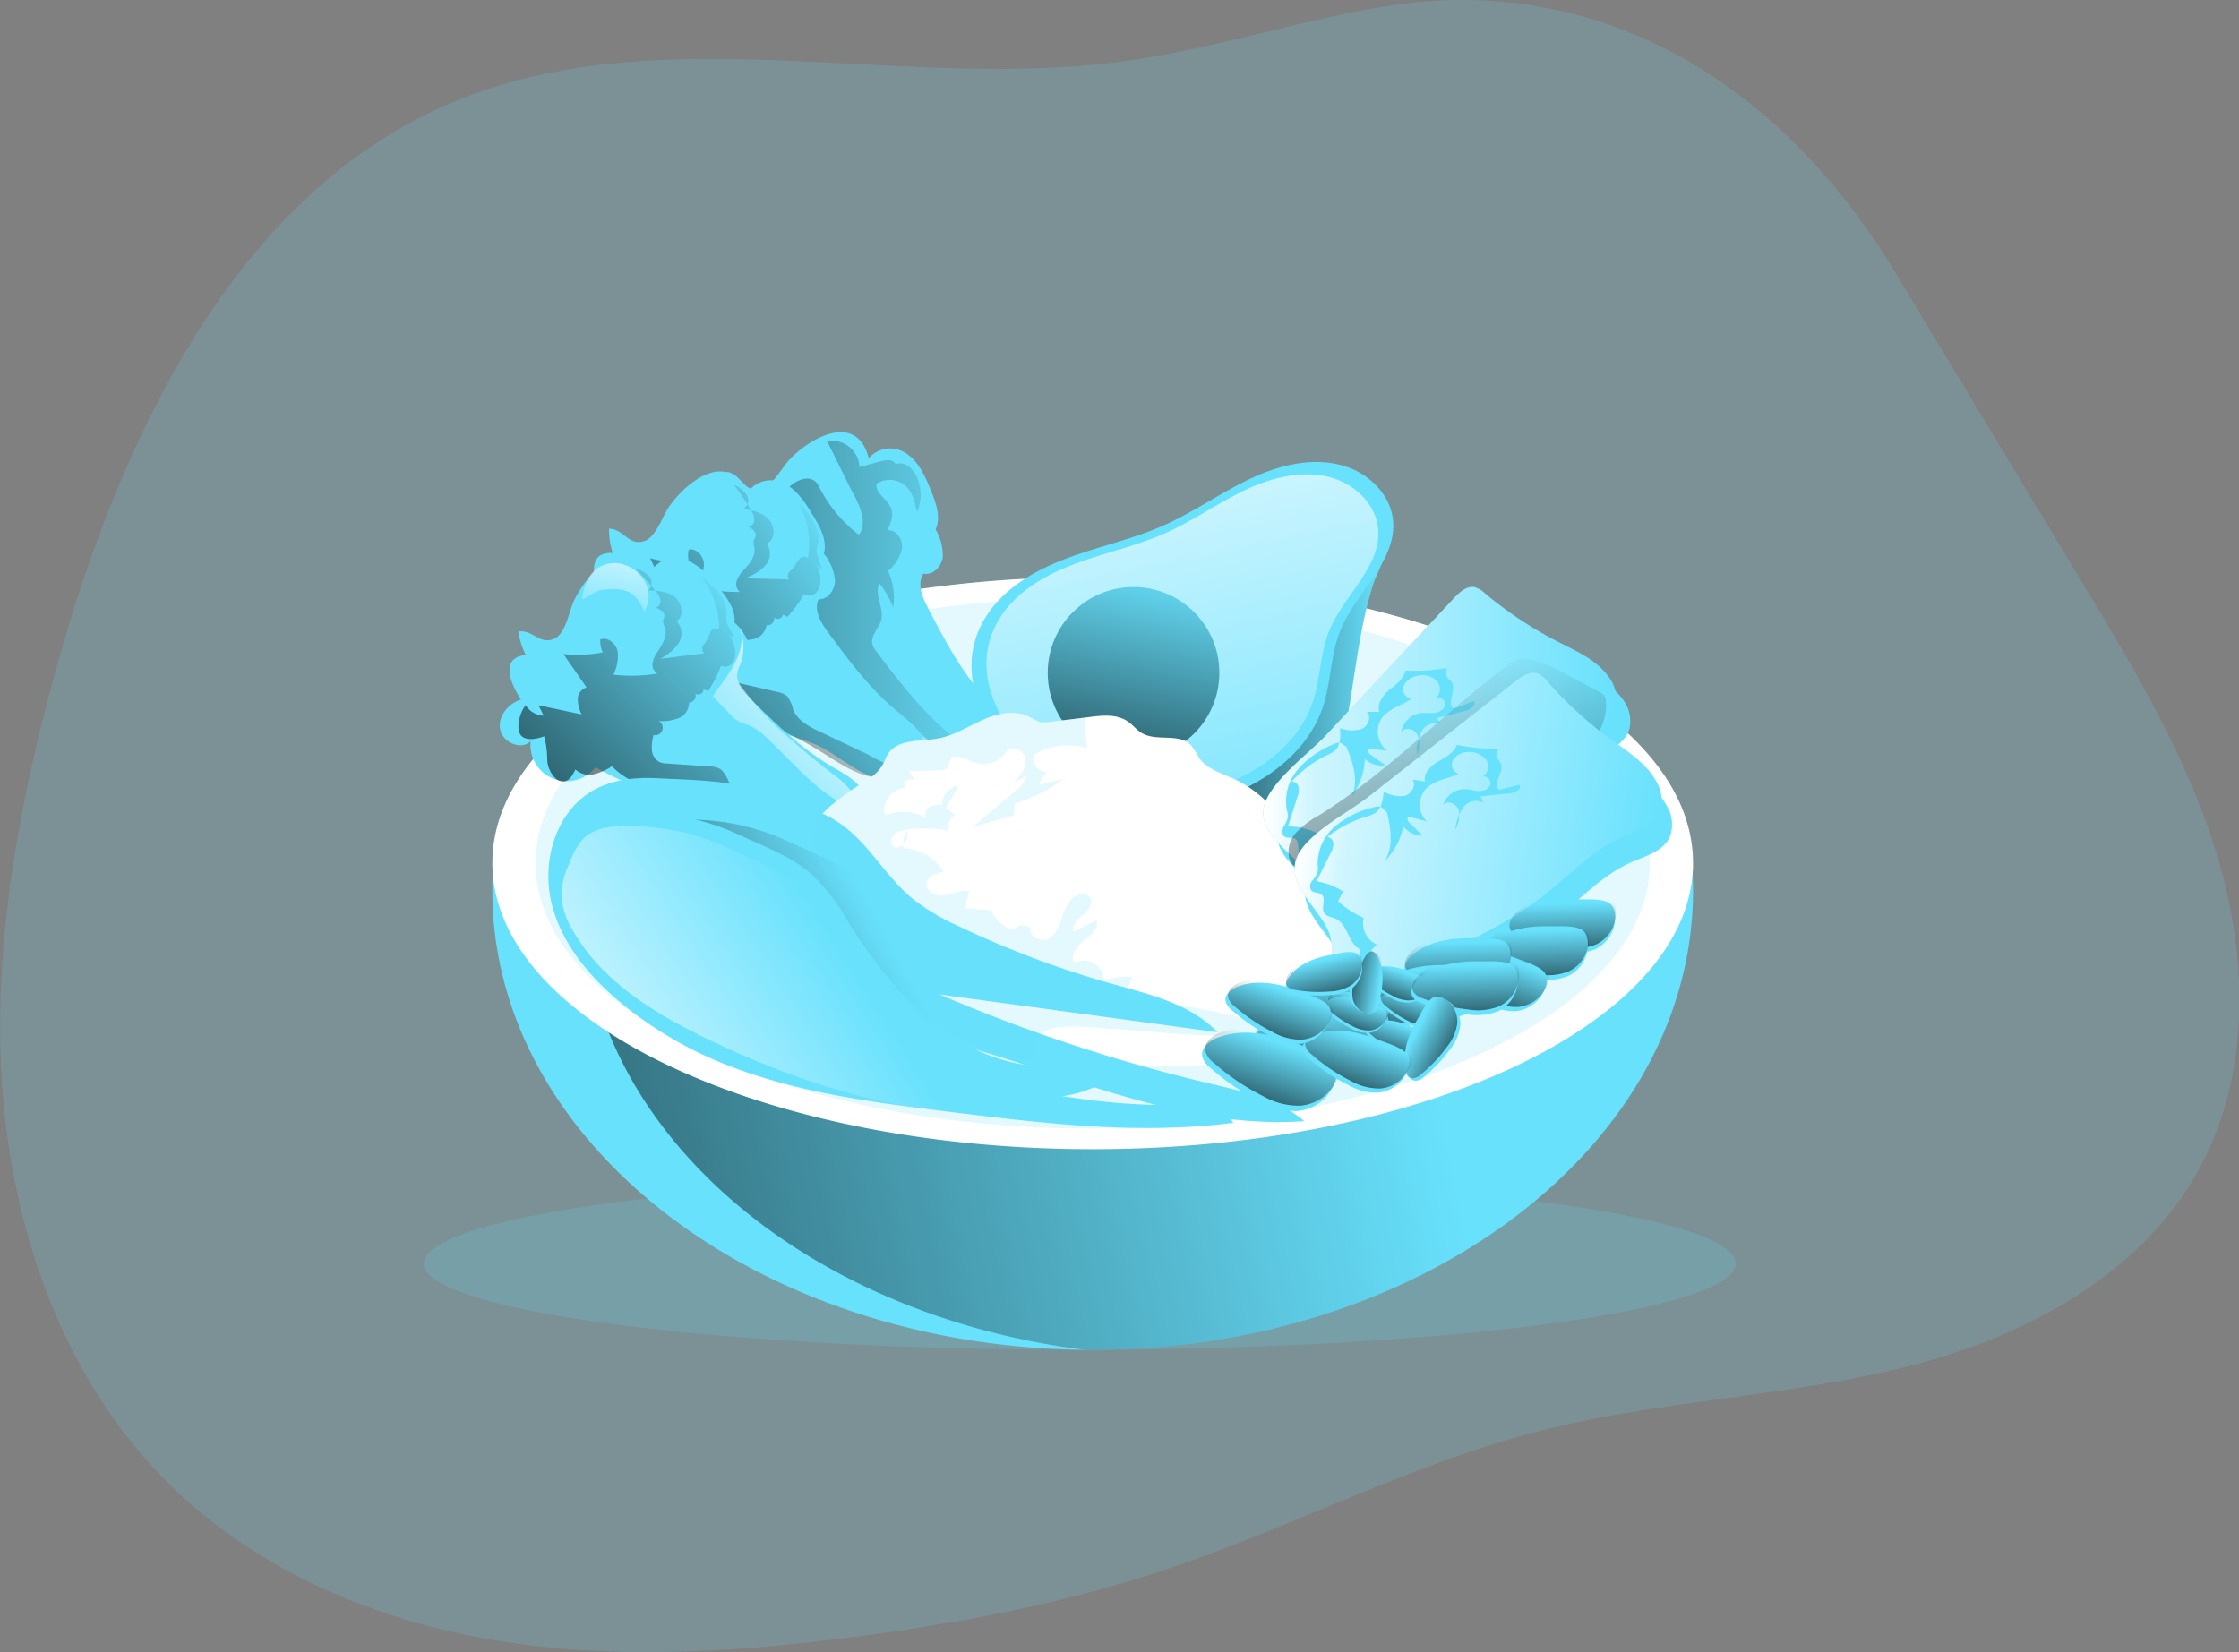 <svg id="Layer_1" data-name="Layer 1" xmlns="http://www.w3.org/2000/svg" xmlns:xlink="http://www.w3.org/1999/xlink" viewBox="0 0 402.18 296.86"><rect x="0" y="0" width="402.18" height="296.86" fill="#808080" stroke="none"/><defs><linearGradient id="linear-gradient" x1="20.23" y1="224.95" x2="255.2" y2="175.61" gradientUnits="userSpaceOnUse"><stop offset="0.01"/><stop offset="0.13" stop-opacity="0.69"/><stop offset="1" stop-opacity="0"/></linearGradient><linearGradient id="linear-gradient-2" x1="210.24" y1="139.08" x2="252.51" y2="139.08" xlink:href="#linear-gradient"/><linearGradient id="linear-gradient-3" x1="208.85" y1="85.14" x2="228.73" y2="178.96" gradientUnits="userSpaceOnUse"><stop offset="0.01" stop-color="#fff"/><stop offset="0.13" stop-color="#fff" stop-opacity="0.69"/><stop offset="1" stop-color="#fff" stop-opacity="0"/></linearGradient><linearGradient id="linear-gradient-4" x1="197.7" y1="149.4" x2="207.55" y2="101.82" xlink:href="#linear-gradient"/><linearGradient id="linear-gradient-5" x1="85.59" y1="121.09" x2="183.86" y2="120.25" xlink:href="#linear-gradient"/><linearGradient id="linear-gradient-6" x1="104.99" y1="159.07" x2="162.81" y2="117.4" xlink:href="#linear-gradient"/><linearGradient id="linear-gradient-7" x1="566.12" y1="68.2" x2="623.93" y2="26.53" gradientTransform="translate(-472.88 200.14) rotate(-9.07)" xlink:href="#linear-gradient"/><linearGradient id="linear-gradient-8" x1="117.05" y1="109.16" x2="112.92" y2="126.99" xlink:href="#linear-gradient-3"/><linearGradient id="linear-gradient-9" x1="155.06" y1="133.99" x2="129.72" y2="159.61" xlink:href="#linear-gradient-3"/><linearGradient id="linear-gradient-10" x1="113.13" y1="213.57" x2="165.78" y2="184.85" xlink:href="#linear-gradient"/><linearGradient id="linear-gradient-11" x1="109.72" y1="215.18" x2="156.46" y2="185.05" xlink:href="#linear-gradient-3"/><linearGradient id="linear-gradient-12" x1="230.95" y1="148.97" x2="294.37" y2="148.97" xlink:href="#linear-gradient-3"/><linearGradient id="linear-gradient-13" x1="269.12" y1="210.66" x2="261.98" y2="129.95" xlink:href="#linear-gradient"/><linearGradient id="linear-gradient-14" x1="-202.11" y1="335.05" x2="-138.69" y2="335.05" gradientTransform="translate(488.97 -141.95) rotate(8.79)" xlink:href="#linear-gradient-3"/><linearGradient id="linear-gradient-15" x1="248.1" y1="203.25" x2="247.68" y2="187.91" xlink:href="#linear-gradient"/><linearGradient id="linear-gradient-16" x1="241.91" y1="209.36" x2="241.48" y2="194.01" xlink:href="#linear-gradient"/><linearGradient id="linear-gradient-17" x1="-741.33" y1="714.25" x2="-741.75" y2="698.91" gradientTransform="translate(1172.78 -195.68) rotate(20.45)" xlink:href="#linear-gradient"/><linearGradient id="linear-gradient-18" x1="284.93" y1="187.21" x2="284.6" y2="175.09" xlink:href="#linear-gradient"/><linearGradient id="linear-gradient-19" x1="280.04" y1="192.04" x2="279.71" y2="179.91" xlink:href="#linear-gradient"/><linearGradient id="linear-gradient-20" x1="-709.42" y1="682.7" x2="-709.75" y2="670.58" gradientTransform="translate(1172.78 -195.68) rotate(20.45)" xlink:href="#linear-gradient"/><linearGradient id="linear-gradient-21" x1="266.17" y1="194.19" x2="265.84" y2="182.06" xlink:href="#linear-gradient"/><linearGradient id="linear-gradient-22" x1="261.28" y1="199.01" x2="260.94" y2="186.89" xlink:href="#linear-gradient"/><linearGradient id="linear-gradient-23" x1="-730.38" y1="693.06" x2="-730.57" y2="685.95" gradientTransform="translate(1172.78 -195.68) rotate(20.45)" xlink:href="#linear-gradient"/><linearGradient id="linear-gradient-24" x1="-722.05" y1="695.37" x2="-722.24" y2="688.26" gradientTransform="translate(1172.78 -195.68) rotate(20.45)" xlink:href="#linear-gradient"/><linearGradient id="linear-gradient-25" x1="-721.53" y1="689.52" x2="-721.72" y2="682.41" gradientTransform="translate(1172.78 -195.68) rotate(20.45)" xlink:href="#linear-gradient"/><linearGradient id="linear-gradient-26" x1="-725.56" y1="686.31" x2="-725.76" y2="679.2" gradientTransform="translate(1172.78 -195.68) rotate(20.45)" xlink:href="#linear-gradient"/><linearGradient id="linear-gradient-27" x1="-730.51" y1="693.9" x2="-730.7" y2="686.8" gradientTransform="translate(1172.78 -195.68) rotate(20.45)" xlink:href="#linear-gradient"/><linearGradient id="linear-gradient-28" x1="-1594.83" y1="4547.68" x2="-1595.03" y2="4540.57" gradientTransform="translate(4431.48 2575.2) rotate(100.36)" xlink:href="#linear-gradient"/><linearGradient id="linear-gradient-29" x1="267.5" y1="198.34" x2="267.17" y2="186.22" xlink:href="#linear-gradient"/><linearGradient id="linear-gradient-30" x1="3282.35" y1="924.51" x2="3282.08" y2="914.65" gradientTransform="translate(-2150.57 2607.65) rotate(-60.58)" xlink:href="#linear-gradient"/><linearGradient id="linear-gradient-31" x1="-727.43" y1="705.06" x2="-727.77" y2="692.93" gradientTransform="translate(1172.78 -195.68) rotate(20.45)" xlink:href="#linear-gradient"/><linearGradient id="linear-gradient-32" x1="-743.59" y1="701.68" x2="-743.92" y2="689.73" gradientTransform="translate(1172.78 -195.68) rotate(20.45)" xlink:href="#linear-gradient"/><linearGradient id="linear-gradient-33" x1="814.56" y1="73.67" x2="814.31" y2="64.69" gradientTransform="translate(-570.34 277.27) rotate(-11.01)" xlink:href="#linear-gradient"/></defs><title>25</title><path d="M252.59,13.85c-15.73,2.6-31,7.71-46.82,9.85-40.71,5.51-84.27-8.67-122,8-37.36,16.53-57.6,58.57-69.08,98.94-7,24.8-12,50.6-10.37,76.4s10.48,51.73,28,70.19c15.61,16.51,37.16,26,59.15,29.91s44.55,2.45,66.67-.46c18.69-2.47,37.31-6,55.24-12,22.64-7.56,44.05-19,67.14-24.9,21.57-5.53,44.1-6.12,65.71-11.49s43.42-16.86,53.67-37.29c8.27-16.48,7.72-36.51,2.44-54.26s-14.88-33.73-24.39-49.48q-16.87-28-33.76-56C323.88,27.77,291.37,7.46,252.59,13.85Z" transform="translate(-3.98 -12.68)" fill="#68e1fd" opacity="0.18" style="isolation:isolate"/><ellipse cx="193.95" cy="226.99" rx="117.83" ry="15.51" fill="#68e1fd" opacity="0.18" style="isolation:isolate"/><path d="M308.09,172.69c0,45.55-48.28,82.5-107.83,82.5-.51,0-1,0-1.53,0-58.86-.63-106.31-37.31-106.31-82.48,0-1,0-2,.08-3a62.71,62.71,0,0,1,1.28-10.09c8.22-24.5,52.76-43.22,106.48-43.22a222.24,222.24,0,0,1,23.27,1.2c42.89,4.5,76.2,21.16,83.2,42A62.71,62.71,0,0,1,308,169.65C308.07,170.66,308.09,171.67,308.09,172.69Z" transform="translate(-3.98 -12.68)" fill="#68e1fd"/><path d="M308.09,172.69c0,45.55-48.28,82.5-107.83,82.5-.51,0-1,0-1.53,0-51.17-6.45-90.19-40.43-90.19-81.4,0-1,0-2,.08-3a62.3,62.3,0,0,1,1.28-10.08c8.22-24.5,52.76-43.22,106.48-43.22,2.4,0,4.79,0,7.15.1,42.89,4.5,76.2,21.16,83.2,42A62.71,62.71,0,0,1,308,169.65C308.07,170.66,308.09,171.67,308.09,172.69Z" transform="translate(-3.98 -12.68)" fill="url(#linear-gradient)"/><path d="M308.09,167.74c0,.65,0,1.27-.08,1.91-2.09,27.51-49.53,49.5-107.75,49.5s-105.67-22-107.76-49.5c-.06-.64-.08-1.26-.08-1.91a25.47,25.47,0,0,1,1.36-8.18c8.22-24.5,52.76-43.22,106.48-43.22s98.25,18.72,106.47,43.22A25.47,25.47,0,0,1,308.09,167.74Z" transform="translate(-3.98 -12.68)" fill="#fff"/><path d="M300.35,167.74a17.34,17.34,0,0,1-.08,1.77c-1.94,25.53-46,45.94-100,45.94s-98.09-20.41-100-45.94c0-.59-.07-1.17-.07-1.77a23.74,23.74,0,0,1,1.26-7.59c7.63-22.74,49-40.11,98.84-40.11s91.19,17.37,98.82,40.11A23.47,23.47,0,0,1,300.35,167.74Z" transform="translate(-3.98 -12.68)" fill="#68e1fd" opacity="0.18" style="isolation:isolate"/><path d="M245.09,146.36c-1,4.53-2.45,9.15-5.6,12.55a27.83,27.83,0,0,1-7.84,5.38c-3.75,1.92-7.72,3.71-11.94,3.79a4.84,4.84,0,0,1-2.6-.53,5.69,5.69,0,0,1-1.75-2.1l-3.17-5.38a12.15,12.15,0,0,1-1.92-4.69c-.24-2.38.95-4.67,2.26-6.67,7-10.75,18.11-18.13,26.4-27.93,2.64-3.11,5.1-6.63,8.43-9.06,1.41-1,3.72-2.8,4.93-.54.87,1.63-1.08,4.68-1.58,6.26C247.7,126.83,247.2,136.77,245.09,146.36Z" transform="translate(-3.98 -12.68)" fill="#68e1fd"/><path d="M245.09,146.36c-1,4.53-2.45,9.15-5.6,12.55a27.83,27.83,0,0,1-7.84,5.38c-3.75,1.92-7.72,3.71-11.94,3.79a4.84,4.84,0,0,1-2.6-.53,5.69,5.69,0,0,1-1.75-2.1l-3.17-5.38a12.15,12.15,0,0,1-1.92-4.69c-.24-2.38.95-4.67,2.26-6.67,7-10.75,18.11-18.13,26.4-27.93,2.64-3.11,5.1-6.63,8.43-9.06,1.41-1,3.72-2.8,4.93-.54.87,1.63-1.08,4.68-1.58,6.26C247.7,126.83,247.2,136.77,245.09,146.36Z" transform="translate(-3.98 -12.68)" fill="url(#linear-gradient-2)"/><path d="M181.35,123.06c3.34-5,8.94-8.12,14.61-10.2s11.64-3.36,17.15-5.83,10.39-6,15.83-8.51,11.8-3.92,17.4-1.8c3.92,1.49,7.26,4.92,7.82,9.07,1,7.53-6.6,13.17-9.44,20.21-1.71,4.25-1.64,9-3,13.37-3.07,9.57-12.76,15.68-22.57,17.89a38.46,38.46,0,0,1-21.35-.9C185.5,151.94,172.62,136.2,181.35,123.06Z" transform="translate(-3.98 -12.68)" fill="#68e1fd"/><path d="M183.83,123.34c3.11-4.68,8.31-7.54,13.58-9.48s10.81-3.12,15.93-5.41,9.65-5.57,14.71-7.91,11-3.64,16.17-1.67c3.64,1.38,6.74,4.57,7.26,8.43.94,7-6.13,12.23-8.76,18.77-1.6,4-1.54,8.37-2.83,12.43-2.85,8.89-11.86,14.56-21,16.61a35.6,35.6,0,0,1-19.84-.83C187.69,150.17,175.72,135.55,183.83,123.34Z" transform="translate(-3.98 -12.68)" fill="url(#linear-gradient-3)"/><circle cx="203.61" cy="120.88" r="15.41" fill="#68e1fd"/><circle cx="203.61" cy="120.88" r="15.41" fill="url(#linear-gradient-4)"/><path d="M167,94.31c2.14,1.54,3.23,4.11,4.23,6.56.9,2.22,1.8,4.75.81,6.93a9.41,9.41,0,0,1,1.29,4.93c-.2,1.71-1.76,3.38-3.45,3-1.23,1.77-.25,4.17.74,6.09,2.92,5.6,5.88,11.26,10.1,16,2.07,2.32,4.63,5,4,8-.77,3.92-6.29,4.91-9.87,3.13s-6.07-5.18-9.39-7.4a47.73,47.73,0,0,0-7-3.42,55.47,55.47,0,0,1-18.21-13.24,6.53,6.53,0,0,1-9.64-8c-2.13,1.1-4.86-1.29-4.56-3.66s2.82-4,5.22-4c-.92-3.19-1.38-8.39,3.27-7.36a14.55,14.55,0,0,1,0-4.42c2.65.39,3,3.8,6.06,3.15,2-.43,3.68-3.64,4.89-5,3.43-3.94,12.3-9.28,14.54-.59A5.1,5.1,0,0,1,167,94.31Z" transform="translate(-3.98 -12.68)" fill="#68e1fd"/><path d="M161.51,129.86a3.74,3.74,0,0,1-.85-1.56c-.28-1.51,1.22-2.73,1.61-4.22.57-2.17-1.33-4.59-.34-6.61a15.2,15.2,0,0,1,2.48,4.36,11.31,11.31,0,0,0-.92-6.56,7.39,7.39,0,0,0,2.51-4c.22-1.6-1-3.47-2.59-3.32.56-1.27,1.13-2.71.62-4-.65-1.62-2.87-2.64-2.6-4.36a4.37,4.37,0,0,1,5.28.44c1.25,1.19,1.64,3,2,4.68a8.08,8.08,0,0,0,0-6.29c-.66-1.52-2.3-3-3.83-2.32-.48-1-1.86-.8-2.87-.5l-3.63,1a5,5,0,0,0-5.83-4.67l2.87,5.82c.51,1,1,2.09,1.57,3.11,1.34,2.48,2.89,5.59,1.28,7.91a25.08,25.08,0,0,1-7.08-8.47,3.46,3.46,0,0,0-.79-1.16,2.43,2.43,0,0,0-2.08-.39c-2.24.45-3.71,2.54-5,4.46a6.9,6.9,0,0,0-1.23,2.72c-.34,2.52,2.06,4.55,2.66,7s-.76,5.41.14,7.91c.53,1.49,1.79,2.59,2.48,4s.77,2.84,1.32,4.2a11.15,11.15,0,0,0,3.48,4.3c5.06,4.17,11.52,6.36,16.59,10.51A35.43,35.43,0,0,0,174,148c1.83,1,4.45,1.51,6.26.23C172.85,144.74,166.43,136.42,161.51,129.86Z" transform="translate(-3.98 -12.68)" fill="url(#linear-gradient-5)"/><path d="M144.92,99.59c2.35,1.2,3.82,3.57,5.18,5.84,1.23,2,2.51,4.41,1.87,6.72a9.27,9.27,0,0,1,2,4.67c.07,1.72-1.22,3.62-2.94,3.52-.94,1.93.39,4.16,1.67,5.9,3.74,5.08,7.54,10.22,12.43,14.22,2.41,2,5.34,4.19,5.22,7.29-.16,4-5.46,5.82-9.27,4.61s-6.8-4.18-10.42-5.86a46.79,46.79,0,0,0-7.44-2.31,55.25,55.25,0,0,1-20-10.28,6.53,6.53,0,0,1-10.76-6.45c-1.94,1.41-5-.52-5.07-2.91s2.17-4.41,4.54-4.74c-1.4-3-2.65-8.08,2.11-7.77a14.49,14.49,0,0,1-.67-4.37c2.68,0,3.56,3.29,6.47,2.17,1.9-.72,3.08-4.15,4.06-5.72,2.79-4.42,10.72-11.06,14.28-2.82A5.11,5.11,0,0,1,144.92,99.59Z" transform="translate(-3.98 -12.68)" fill="#68e1fd"/><path d="M151.25,144.14c-1.94-.9-4-2-4.81-4a6.64,6.64,0,0,0-1-2.31,3.67,3.67,0,0,0-1.92-.86L136,135.25a3.91,3.91,0,0,1-1.15-.39,2.67,2.67,0,0,1-1.11-2.39,7.71,7.71,0,0,1,.73-2.64,1.35,1.35,0,0,0,1.31-2.33,8.69,8.69,0,0,0,3.59,0,3,3,0,0,0,2.3-2.49,1.23,1.23,0,0,0,1.38-1.41.92.92,0,0,0,1.56-.49l.81.4a23.53,23.53,0,0,0,3-4.11,1.67,1.67,0,0,0,2.2-.28,3.22,3.22,0,0,0,.73-2.27,6.41,6.41,0,0,0-.64-2.69l.94.83-.77-2.26a3.39,3.39,0,0,1-.23-1,5.31,5.31,0,0,1,.23-1.24c.63-2.87-1.57-5.53-3.6-7.66A14.62,14.62,0,0,1,149.08,113c-.32-.47-1.08-.33-1.48.07a14,14,0,0,0-.94,1.42c-.28.37-.67.65-.92,1a1,1,0,0,0,0,1.29l-8-.21a9,9,0,0,0,3.65-2.22,3.16,3.16,0,0,0,.32-4c1.54-.68,1.54-3,.41-4.29s-2.88-1.65-4.53-2a1.83,1.83,0,0,0,.49-2.52,5.25,5.25,0,0,0-2.24-1.75,53.34,53.34,0,0,1,3,4.48,3.51,3.51,0,0,1,.64,1.71,1.28,1.28,0,0,1-1,1.35c.66.37,1.42,1,1.25,1.69-.07.3-.29.55-.37.85a3.17,3.17,0,0,0,.14,1.25c.26,1.54-.95,2.89-2,4.06a4.92,4.92,0,0,0-1.18,1.85,1.85,1.85,0,0,0,.54,2,27.24,27.24,0,0,1-7.83-1,7.66,7.66,0,0,0,1.41-4c-.07-1.43-1.34-2.9-2.75-2.61a5,5,0,0,0,.07,2.37,24,24,0,0,1-7-.82l3.16,6.56a2.19,2.19,0,0,0-1.89,1.83,6.4,6.4,0,0,0,.24,2.81l-7.38-2.85.61,2a4,4,0,0,1-2.9-2.38,6.73,6.73,0,0,0-1.86,3.55,2.8,2.8,0,0,0,0,1.38c.54,1.5,2.66,1.46,4.22,1.13a16,16,0,0,1-.09,4.09,5,5,0,0,0,1,3.84,2,2,0,0,0,1.15.62c1.07.13,1.9-.89,2.51-1.79a3.63,3.63,0,0,0,3.14,1.37,10.47,10.47,0,0,0,3.44-.89c3.37,4.82,9.65,6.36,15.15,8.44a57.08,57.08,0,0,1,9.83,4.83c2.6,1.6,5.12,3.43,8,4.37s6.38.82,8.67-1.2c-1.44-.44-3-.29-4.4-.71a28,28,0,0,1-3.38-1.69Z" transform="translate(-3.98 -12.68)" fill="url(#linear-gradient-6)"/><path d="M127,113.23c2.51.81,4.34,2.92,6,4.94,1.54,1.84,3.17,4,2.9,6.35a9.34,9.34,0,0,1,2.75,4.29c.34,1.69-.64,3.76-2.35,3.93-.63,2.06,1,4,2.57,5.57,4.5,4.43,9.07,8.9,14.52,12.08,2.69,1.57,5.94,3.29,6.3,6.38.48,4-4.47,6.61-8.42,6s-7.37-3.06-11.22-4.15a47.43,47.43,0,0,0-7.71-1.11,55.43,55.43,0,0,1-21.4-7,6.52,6.52,0,0,1-11.64-4.68c-1.69,1.7-5,.28-5.47-2.08s1.45-4.69,3.74-5.39c-1.86-2.75-3.89-7.56.86-8a14.29,14.29,0,0,1-1.35-4.21c2.64-.44,4,2.69,6.73,1.13,1.76-1,2.39-4.59,3.11-6.29,2.06-4.8,8.85-12.61,13.65-5A5.11,5.11,0,0,1,127,113.23Z" transform="translate(-3.98 -12.68)" fill="#68e1fd"/><path d="M140.23,156.22c-2-.58-4.29-1.31-5.37-3.15a6.48,6.48,0,0,0-1.34-2.13,3.67,3.67,0,0,0-2-.55l-7.77-.54a3.48,3.48,0,0,1-1.2-.21,2.63,2.63,0,0,1-1.47-2.17,7.68,7.68,0,0,1,.3-2.73,1.35,1.35,0,0,0,.93-2.51,8.68,8.68,0,0,0,3.55-.51,3,3,0,0,0,1.88-2.82,1.23,1.23,0,0,0,1.14-1.62.91.91,0,0,0,1.46-.73l.86.27a23.25,23.25,0,0,0,2.3-4.53,1.68,1.68,0,0,0,2.13-.61,3.24,3.24,0,0,0,.36-2.37,6.3,6.3,0,0,0-1.06-2.55l1.06.67-1.11-2.11a3.28,3.28,0,0,1-.39-.95,5.34,5.34,0,0,1,0-1.26c.16-2.94-2.42-5.21-4.77-7a14.59,14.59,0,0,1,3.43,9.66c-.38-.42-1.12-.16-1.45.3a15.38,15.38,0,0,0-.7,1.54c-.22.41-.56.75-.75,1.18a1,1,0,0,0,.23,1.26l-7.92,1a8.87,8.87,0,0,0,3.27-2.76,3.18,3.18,0,0,0-.31-4c1.4-.92,1-3.26-.27-4.31s-3.12-1.16-4.79-1.24a1.82,1.82,0,0,0,.08-2.56,5.22,5.22,0,0,0-2.49-1.37q1.92,1.89,3.64,4a3.58,3.58,0,0,1,.9,1.58,1.3,1.3,0,0,1-.77,1.49c.71.26,1.55.72,1.5,1.47,0,.31-.2.59-.23.9a3.15,3.15,0,0,0,.34,1.21c.49,1.48-.49,3-1.33,4.33a4.78,4.78,0,0,0-.89,2,1.87,1.87,0,0,0,.85,1.9,27.45,27.45,0,0,1-7.89.2,7.6,7.6,0,0,0,.76-4.18c-.29-1.41-1.78-2.66-3.12-2.15a4.8,4.8,0,0,0,.44,2.33,24.23,24.23,0,0,1-7.06.3l4.16,6a2.21,2.21,0,0,0-1.58,2.11,6.4,6.4,0,0,0,.68,2.73l-7.74-1.64.92,1.86a4,4,0,0,1-3.24-1.89,6.75,6.75,0,0,0-1.28,3.8,2.68,2.68,0,0,0,.26,1.35c.77,1.4,2.86,1,4.35.46a16.08,16.08,0,0,1,.55,4.05,5,5,0,0,0,1.64,3.63,2.06,2.06,0,0,0,1.23.43c1.09,0,1.75-1.18,2.2-2.16a3.67,3.67,0,0,0,3.32.86,10.71,10.71,0,0,0,3.25-1.43c4.1,4.23,10.54,4.77,16.3,6a58.13,58.13,0,0,1,10.47,3.22c2.82,1.17,5.59,2.58,8.61,3s6.43-.19,8.37-2.55c-1.48-.21-3,.18-4.45,0a28,28,0,0,1-3.61-1.14Z" transform="translate(-3.98 -12.68)" fill="url(#linear-gradient-7)"/><path d="M117.71,119.54a7.42,7.42,0,0,1,2,3.11,6.15,6.15,0,0,0,.78-3.32,5.66,5.66,0,0,0-.84-2.41,6.45,6.45,0,0,0-4.41-3,5.46,5.46,0,0,0-5,1.8,9,9,0,0,0-1.69,4.73c1.45-.7,2.2-1.64,3.88-1.82S116.26,118.38,117.71,119.54Z" transform="translate(-3.98 -12.68)" fill="url(#linear-gradient-8)"/><path d="M132,137.76l3.11,3.25a6.47,6.47,0,0,0,1.43,1.23,14.63,14.63,0,0,0,1.94.74,10.64,10.64,0,0,1,3.16,2.22c4.52,4.17,8.47,9.14,13.89,12,1,.52,2.15,1.24,2,2.34A4.74,4.74,0,0,0,157,155a15.1,15.1,0,0,0-3.5-3.31q-3.91-3-7.6-6.28a54.88,54.88,0,0,1-8.81-9.47,3.68,3.68,0,0,1-.72-1.52,4.78,4.78,0,0,1,.57-2.3,9.33,9.33,0,0,0-.43-7.48C138.89,129.28,134.44,134.28,132,137.76Z" transform="translate(-3.98 -12.68)" fill="url(#linear-gradient-9)"/><path d="M249.4,187a19.67,19.67,0,0,1-3,6.69c-3,3.73-8.09,4.74-12.61,6.25-3.67,1.22-7.19,2.92-11,3.7a47.58,47.58,0,0,1-11.13.51l-17.19-.59c-1.78-.06-3.56-.12-5.33-.3a29.49,29.49,0,0,1-3.35-.52,45.71,45.71,0,0,1-8.93-3.25c-3.56-1.58-7.15-3.26-10-5.91-4.86-4.46-7-11.07-10.35-16.77-2.48-4.23-6.52-8.85-6.53-14,0-3.47,4.21-6.16,6.71-8,2-1.46,4.55-2.47,5.82-4.7.38-.66.61-1.41,1-2,1.81-2.72,5.83-2.17,9-2.75,2.87-.54,5.38-2.17,8-3.34s5.85-1.89,8.43-.53a10.1,10.1,0,0,0,1.74.87,5.38,5.38,0,0,0,2,0l6.31-.77.77-.1c2.31-.3,4.85-.53,6.77.79.93.62,1.61,1.56,2.58,2.12,2.65,1.56,6.64-.08,8.77,2.14a17,17,0,0,1,1.48,2.3c1.45,2.07,4.13,2.78,6.42,3.85,6.79,3.17,10.9,10.1,14.56,16.65,1.82,3.25,3.87,6.75,7.31,8.22a4.84,4.84,0,0,1,2,1.11,3.06,3.06,0,0,1,.55,1.27C250.83,182.22,250.11,184.68,249.4,187Z" transform="translate(-3.98 -12.68)" fill="#fff"/><path d="M148.41,158c-9.65-5-15.55-5-26.38-5.5-4-.21-8.08.24-11.52,2.2-6.72,3.82-9.29,12.77-7.45,20.28s7.22,13.68,13.25,18.52a69.77,69.77,0,0,0,12.34,7.91c14.08,7,30,9.07,45.66,11,17,2.1,34.22,4.2,51.21,2-2.33-3.21-7-3.24-11-3.2-15.49.16-30.73-3.52-45.79-7.17-8.53-2.07-17.1-4.16-25.28-7.34,32.17-3.69,62.52,19.75,94.81,17.41-4.68-4-11-5.35-17-6.76a295.69,295.69,0,0,1-48.51-16l49.91,6.78c-4.84-5.08-12.11-6.78-18.87-8.67a171.24,171.24,0,0,1-27.53-10.34,39.71,39.71,0,0,1-8.46-5.05c-3.31-2.75-5.74-6.38-8.63-9.57s-6.53-6.05-10.81-6.47" transform="translate(-3.98 -12.68)" fill="#68e1fd"/><path d="M165,179.2c6.75,10.84,15.59,21.4,27.82,25.06,6.78,2,14,1.74,21.08,1.44-2.85,3.78-8,5-12.67,5.47-20.13,2.1-40.32-3.94-58.6-12.63-9.8-4.66-19.7-10.54-25-20a13,13,0,0,1-2-6.71,15.59,15.59,0,0,1,1.34-5c.82-2.06,1.78-4.23,3.63-5.47a10.25,10.25,0,0,1,5.26-1.37,42,42,0,0,1,19.82,3.91c4.27,2,8.91,3.66,12.56,6.71C161.08,173,163.07,176.06,165,179.2Z" transform="translate(-3.98 -12.68)" fill="url(#linear-gradient-10)"/><path d="M156.15,178c6.75,10.83,15.59,21.39,27.81,25.05,6.79,2,14,1.75,21.09,1.44-2.85,3.79-8,5-12.68,5.48-20.12,2.1-40.31-3.95-58.59-12.64-9.8-4.66-19.7-10.53-25-20a13,13,0,0,1-2-6.71,15.47,15.47,0,0,1,1.34-5c.82-2.07,1.78-4.23,3.63-5.48A10.15,10.15,0,0,1,117,158.8a42,42,0,0,1,19.82,3.9c4.27,2,8.91,3.66,12.56,6.71A34.2,34.2,0,0,1,156.15,178Z" transform="translate(-3.98 -12.68)" fill="#68e1fd"/><path d="M154.2,180.38c6.74,10.83,15.58,21.39,27.81,25.05,6.78,2,14,1.75,21.08,1.44-2.85,3.79-8,5-12.67,5.48-20.13,2.1-40.32-3.95-58.6-12.63-9.8-4.66-19.7-10.54-25-20a13,13,0,0,1-2-6.72,15.47,15.47,0,0,1,1.34-5c.82-2.07,1.78-4.23,3.63-5.48a10.24,10.24,0,0,1,5.26-1.36,42,42,0,0,1,19.82,3.9c4.27,2,8.92,3.66,12.56,6.71C150.25,174.18,152.24,177.24,154.2,180.38Z" transform="translate(-3.98 -12.68)" fill="url(#linear-gradient-11)"/><path d="M166.23,164.33A3.16,3.16,0,0,1,167,162,2.78,2.78,0,0,1,166.23,164.33Z" transform="translate(-3.98 -12.68)" fill="#68e1fd" opacity="0.18" style="isolation:isolate"/><path d="M231,198c-8.8,1.61-17.72.05-26.55-.41-3.07-.17-10.34-1.26-13,.55-1.53,1-1.55,3.16-2.24,5.1a29.49,29.49,0,0,1-3.35-.52,45.71,45.71,0,0,1-8.93-3.25c-3.56-1.58-7.15-3.26-10-5.91-4.86-4.46-7-11.07-10.35-16.77-2.48-4.23-6.52-8.85-6.53-14,0-3.47,4.21-6.16,6.71-8,2-1.46,4.55-2.47,5.82-4.7.38-.66.61-1.41,1-2,1.81-2.72,5.83-2.17,9-2.75,2.87-.54,5.38-2.17,8-3.34s5.85-1.89,8.43-.53a10.1,10.1,0,0,0,1.74.87,5.38,5.38,0,0,0,2,0l6.31-.77a12.7,12.7,0,0,0,.29,5.55,12,12,0,0,0-9.71,1.2,2.5,2.5,0,0,0,2.45,3.09,4.55,4.55,0,0,0-1.41,2.24l4.34-1a29.12,29.12,0,0,1-8.76,4.41c-.07.71-.15,1.44-.23,2.16-2.41.65-4.83,1.32-7.25,2q3.82-3.25,7.65-6.47a5.09,5.09,0,0,0,2-2.66c-.79.41-1.59.79-2.39,1.19,1.16-1.12,2.32-2.51,2.18-4.12s-2.46-2.8-3.41-1.51a4.91,4.91,0,0,1-5.83,2c-1.53-.59-3.71-1.77-4.41-.28-.2.42-.16.95-.46,1.32a1.69,1.69,0,0,1-1.34.4l-5.61.12,1.22,1.6a2.13,2.13,0,0,0-1.63.07c-.47.32-.47,1.21.09,1.31a4.06,4.06,0,0,0-3.9,5,8.7,8.7,0,0,1,7.5.48,1.36,1.36,0,0,1,.46-2,3.88,3.88,0,0,1,2.29-.34,3.51,3.51,0,0,1,3.06-3.53c-.8,1.37-1.59,2.72-2.38,4.09l1.7,1.21a2.48,2.48,0,0,0-1.17,2.9,19.1,19.1,0,0,0-7.86-.18,3.21,3.21,0,0,0-2.33,1.27c-.45.81.18,2.11,1.07,1.88a2.62,2.62,0,0,0,.89-.61,3,3,0,0,0,.12.72,8.91,8.91,0,0,1,7.14,4.2c-1.34.28-3,.91-3.05,2.27s1.88,2.22,3.34,2,2.89-1,4.36-.79c-.26,1-.52,2.06-.79,3.09,1.58.13,3.16.23,4.74.35a6,6,0,0,0,4,3.58,2.08,2.08,0,0,1,3.1-.3c-.48,1.63,2.15,2.66,3.54,1.66s1.79-2.86,2.36-4.47,1.75-3.37,3.47-3.33a1.67,1.67,0,0,1,1.13.44c.88.92-.06,2.41-1,3.19s-2.21,1.85-1.8,3.06L201,178c.32,1.55-1.19,2.79-2.43,3.78s-2.46,2.69-1.56,4c2.1-1.54,5.63.63,5.21,3.19a10.76,10.76,0,0,1,5.17-.75c-.48,1.19-1,2.37-1.46,3.54,6.58.86,13.13,2,19.61,3.41C227.62,195.63,229.88,196.25,231,198Z" transform="translate(-3.98 -12.68)" fill="#68e1fd" opacity="0.18" style="isolation:isolate"/><path d="M244.62,148.9l2.37-2.54,2-2.15q9.33-10,18.67-20c1-1.07,2.28-2.24,3.71-2a4.49,4.49,0,0,1,1.89,1.13,69.89,69.89,0,0,0,13.1,8.68c3.28,1.68,6.83,3.22,9,6.17a6.38,6.38,0,0,1,1.32,5.39c-.77,2.7-3.71,4-6.08,5.51-4.73,3-7.95,7.82-11.75,11.94-5.41,5.88-12.09,10.42-18.71,14.9l-9.33,6.33a6.41,6.41,0,0,1-3.61,1.47c-1.9-.07-3.33-1.81-4-3.59s-.78-3.73-1.52-5.48c-1.77-4.2-8.55-7.25-8.26-12.23C233.77,157.78,241.63,152.11,244.62,148.9Z" transform="translate(-3.98 -12.68)" fill="#68e1fd"/><path d="M242.09,144.86l2.37-2.54,2-2.15q9.33-10,18.67-20c1-1.07,2.28-2.24,3.71-2a4.49,4.49,0,0,1,1.89,1.13,70.22,70.22,0,0,0,13.1,8.68c3.28,1.68,6.84,3.21,9,6.17a6.41,6.41,0,0,1,1.33,5.39c-.78,2.7-3.72,4-6.09,5.51-4.73,3-7.94,7.82-11.74,11.94-5.42,5.88-12.1,10.42-18.71,14.9l-9.33,6.32a6.33,6.33,0,0,1-3.62,1.47c-1.89-.06-3.33-1.8-4-3.58s-.78-3.73-1.52-5.48c-1.76-4.2-8.55-7.26-8.25-12.23C231.24,153.74,239.1,148.07,242.09,144.86Z" transform="translate(-3.98 -12.68)" fill="#68e1fd"/><path d="M242.09,144.86l2.37-2.54,2-2.15q9.33-10,18.67-20c1-1.07,2.28-2.24,3.71-2a4.49,4.49,0,0,1,1.89,1.13,70.22,70.22,0,0,0,13.1,8.68c3.28,1.68,6.84,3.21,9,6.17a6.41,6.41,0,0,1,1.33,5.39c-.78,2.7-3.72,4-6.09,5.51-4.73,3-7.94,7.82-11.74,11.94-5.42,5.88-12.1,10.42-18.71,14.9l-9.33,6.32a6.33,6.33,0,0,1-3.62,1.47c-1.89-.06-3.33-1.8-4-3.58s-.78-3.73-1.52-5.48c-1.76-4.2-8.55-7.26-8.25-12.23C231.24,153.74,239.1,148.07,242.09,144.86Z" transform="translate(-3.98 -12.68)" fill="url(#linear-gradient-12)"/><path d="M245.31,145.71c1.43,3.17,2.88,6.8,1.52,10a11.93,11.93,0,0,0,2.31-6.66,4.47,4.47,0,0,0,3.73,1.13l-2.72-1.93c-.32-.23-.65-.72-.33-.94a.64.64,0,0,1,.41-.06l2.93.28a4.29,4.29,0,0,1-1.1-5.62c1.21-1.87,3.64-2.44,5.48-3.69a1.72,1.72,0,0,1-1.39-2.35,3.22,3.22,0,0,1,2.53-1.78,3.64,3.64,0,0,1,3.46,1c.8,1,.57,2.74-.62,3.15a1.25,1.25,0,0,1,2,.8c.08.87-.81,1.55-1.68,1.7s-1.75,0-2.62.05a4.12,4.12,0,0,0-3.54,3.46c.57-1.06,2.37-.65,2.91.43a5,5,0,0,1-.06,3.54,8.39,8.39,0,0,1,.73-4,2.9,2.9,0,0,1,3.44-1.49,2.36,2.36,0,0,0-.67-1l5.18-1.34c.9-.24,2-1,1.51-1.81L265.21,140c-1.56-.77.55-3.49-.53-4.86-.22-.28-.56-.46-.75-.77a2.05,2.05,0,0,1,0-1.68,32.52,32.52,0,0,1-7.5.46c-.28,1.51-1.69,2.5-2.87,3.48s-2.31,2.48-1.81,3.94h-2.26c.93.9.2,2.63-1,3.12a6,6,0,0,1-3.8-.2c.1,1.38.14,2.94-.82,3.94a5.7,5.7,0,0,1-1.7,1A20.81,20.81,0,0,0,236,153.1a1.23,1.23,0,0,1,1.26,1.05,3.57,3.57,0,0,1-.25,1.79l-1.67,5.2a13.26,13.26,0,0,1,5,1.1l-.62,1.86a17.06,17.06,0,0,0,5,2.27,4.24,4.24,0,0,0,3.11,4.39,8.53,8.53,0,0,0-2.12,5.31l-.7-4c-2.31-.64-2.88-4.11-5.2-4.77-.77-.21-1.71-.12-2.23-.73-.74-.89,0-2.63-1-3.21-.56-.31-1.33,0-1.85-.37s-.47-1.19-.19-1.77a5.16,5.16,0,0,0,.78-1.77,3.75,3.75,0,0,0-.19-1.19,8.85,8.85,0,0,1,2.07-7.44,17.09,17.09,0,0,1,6.53-4.5,1.55,1.55,0,0,1,.93-.18c.37.08.64.41,1,.58,1,.49,2.1-.36,3.17-.21" transform="translate(-3.98 -12.68)" fill="#68e1fd"/><path d="M291,144.39a9.23,9.23,0,0,0,1.46-5.55,2.12,2.12,0,0,0-.36-1.24,2.52,2.52,0,0,0-.85-.62l-5.8-3.07a25.06,25.06,0,0,0-6.77-2.78,4.52,4.52,0,0,0-2,0,5.32,5.32,0,0,0-1.81,1c-11.6,8.69-21.69,19.39-34,27.06a16.73,16.73,0,0,0-4,3,5.07,5.07,0,0,0-1.31,4.61c.73,2.47,3.7,3.45,6.27,3.62,9.06.63,17.54-3.93,25.83-7.63,2.95-1.33,6-2.62,8.29-4.95,1.28-1.32,2.23-2.94,3.58-4.19,3.37-3.1,8.72-3.54,11.68-7" transform="translate(-3.98 -12.68)" fill="url(#linear-gradient-13)"/><path d="M251.56,160.31l2.73-2.16,2.31-1.81q10.74-8.46,21.5-16.91c1.15-.9,2.59-1.86,4-1.35a4.41,4.41,0,0,1,1.7,1.4,69.87,69.87,0,0,0,11.62,10.58c3,2.16,6.26,4.22,8,7.48a6.4,6.4,0,0,1,.49,5.53c-1.18,2.54-4.29,3.39-6.86,4.51-5.13,2.25-9.05,6.52-13.43,10-6.25,5-13.55,8.45-20.77,11.87l-10.19,4.82a6.3,6.3,0,0,1-3.79.9c-1.87-.36-3-2.29-3.39-4.15s-.2-3.81-.66-5.65c-1.11-4.42-7.35-8.48-6.29-13.35C239.48,167.42,248.11,163,251.56,160.31Z" transform="translate(-3.98 -12.68)" fill="#68e1fd"/><path d="M249.68,155.92l2.73-2.15,2.31-1.81q10.74-8.46,21.5-16.91c1.15-.9,2.59-1.86,4-1.35a4.41,4.41,0,0,1,1.7,1.4,69.87,69.87,0,0,0,11.62,10.58c3,2.16,6.26,4.22,8,7.48a6.4,6.4,0,0,1,.49,5.53c-1.18,2.54-4.29,3.39-6.86,4.51-5.13,2.25-9.05,6.52-13.43,10-6.25,5-13.55,8.45-20.77,11.86l-10.19,4.83a6.37,6.37,0,0,1-3.79.9c-1.87-.36-3-2.29-3.39-4.15s-.2-3.81-.66-5.65c-1.11-4.42-7.35-8.48-6.29-13.35C237.6,163,246.23,158.63,249.68,155.92Z" transform="translate(-3.98 -12.68)" fill="#68e1fd"/><path d="M249.68,155.92l2.73-2.15,2.31-1.81q10.74-8.46,21.5-16.91c1.15-.9,2.59-1.86,4-1.35a4.41,4.41,0,0,1,1.7,1.4,69.87,69.87,0,0,0,11.62,10.58c3,2.16,6.26,4.22,8,7.48a6.4,6.4,0,0,1,.49,5.53c-1.18,2.54-4.29,3.39-6.86,4.51-5.13,2.25-9.05,6.52-13.43,10-6.25,5-13.55,8.45-20.77,11.86l-10.19,4.83a6.37,6.37,0,0,1-3.79.9c-1.87-.36-3-2.29-3.39-4.15s-.2-3.81-.66-5.65c-1.11-4.42-7.35-8.48-6.29-13.35C237.6,163,246.23,158.63,249.68,155.92Z" transform="translate(-3.98 -12.68)" fill="url(#linear-gradient-14)"/><path d="M252.73,157.25c.93,3.35,1.8,7.16,0,10.12a11.89,11.89,0,0,0,3.3-6.22,4.52,4.52,0,0,0,3.52,1.68l-2.39-2.32c-.29-.28-.54-.82-.18-1a.64.64,0,0,1,.41,0l2.85.73a4.29,4.29,0,0,1-.23-5.72c1.48-1.67,4-1.87,6-2.82a1.72,1.72,0,0,1-1-2.53,3.23,3.23,0,0,1,2.78-1.37A3.62,3.62,0,0,1,271,149.3c.65,1.07.14,2.79-1.09,3a1.26,1.26,0,0,1,1.81,1.09c-.06.88-1,1.41-1.93,1.42s-1.72-.31-2.6-.35a4.11,4.11,0,0,0-4,2.88c.73-1,2.44-.28,2.81.87a5.11,5.11,0,0,1-.6,3.49,8.44,8.44,0,0,1,1.33-3.85,2.9,2.9,0,0,1,3.63-1,2.34,2.34,0,0,0-.51-1.09l5.33-.54c.92-.1,2.17-.72,1.77-1.55l-3.65.93c-1.43-1,1.07-3.36.22-4.88a8.72,8.72,0,0,1-.63-.87,2.11,2.11,0,0,1,.28-1.67,31.44,31.44,0,0,1-7.49-.69c-.5,1.45-2,2.21-3.36,3s-2.67,2.1-2.39,3.61l-2.23-.35c.78,1-.2,2.63-1.46,2.93a6,6,0,0,1-3.72-.78c-.11,1.38-.31,2.93-1.41,3.77a5.83,5.83,0,0,1-1.85.78,20.72,20.72,0,0,0-6.86,3.61,1.24,1.24,0,0,1,1.09,1.24,3.59,3.59,0,0,1-.52,1.72L240.49,171a13.27,13.27,0,0,1,4.74,1.84l-.9,1.75a17,17,0,0,0,4.59,3,4.25,4.25,0,0,0,2.4,4.82,8.52,8.52,0,0,0-2.9,4.92l-.09-4.06c-2.18-1-2.22-4.5-4.4-5.5-.73-.34-1.68-.39-2.09-1.07-.6-1,.42-2.6-.48-3.32-.5-.4-1.32-.21-1.78-.65a1.42,1.42,0,0,1,.09-1.78,5.25,5.25,0,0,0,1-1.63,4.09,4.09,0,0,0,0-1.21,8.8,8.8,0,0,1,3.18-7,16.88,16.88,0,0,1,7.13-3.45,1.66,1.66,0,0,1,1,0c.35.14.56.5.87.73.87.63,2.12,0,3.15.27" transform="translate(-3.98 -12.68)" fill="#68e1fd"/><path d="M251.29,186.87c-5-.12-10.42.64-14.16,4-1.16,1-2.17,2.75-1.38,4.1a3.88,3.88,0,0,0,2.07,1.42,40.8,40.8,0,0,0,10.38,2.52,13.17,13.17,0,0,0,6.94-.69,7.86,7.86,0,0,0,4.19-4.85c.49-1.65.72-4.59-1-5.67S253.22,186.92,251.29,186.87Z" transform="translate(-3.98 -12.68)" fill="#68e1fd"/><path d="M251.48,185.78c-5-.13-10.42.64-14.16,4-1.16,1-2.17,2.74-1.38,4.09A3.85,3.85,0,0,0,238,195.3a41.66,41.66,0,0,0,10.38,2.52,13.07,13.07,0,0,0,6.94-.7,7.84,7.84,0,0,0,4.19-4.84c.49-1.65.72-4.59-1-5.67S253.41,185.83,251.48,185.78Z" transform="translate(-3.98 -12.68)" fill="url(#linear-gradient-15)"/><path d="M245.1,193c-5-.13-10.42.64-14.16,4-1.16,1-2.17,2.74-1.38,4.09a3.79,3.79,0,0,0,2.06,1.42A41.24,41.24,0,0,0,242,205a13.17,13.17,0,0,0,6.94-.7,7.88,7.88,0,0,0,4.2-4.84c.49-1.65.71-4.59-1-5.68S247,193,245.1,193Z" transform="translate(-3.98 -12.68)" fill="#68e1fd"/><path d="M245.29,191.88c-5-.12-10.42.64-14.16,4-1.16,1.05-2.17,2.75-1.38,4.1a3.9,3.9,0,0,0,2.06,1.42,41.24,41.24,0,0,0,10.38,2.53,13.27,13.27,0,0,0,6.94-.7,7.88,7.88,0,0,0,4.2-4.85c.49-1.65.71-4.59-1-5.67S247.22,191.93,245.29,191.88Z" transform="translate(-3.98 -12.68)" fill="url(#linear-gradient-16)"/><path d="M237.33,200.32c-4.67-1.88-10-3-14.67-1.2-1.45.57-3,1.81-2.72,3.35a3.83,3.83,0,0,0,1.44,2.06,41.08,41.08,0,0,0,8.84,6,13.18,13.18,0,0,0,6.74,1.77,7.85,7.85,0,0,0,5.63-3.07c1-1.38,2.27-4.05,1.08-5.65S239.12,201,237.33,200.32Z" transform="translate(-3.98 -12.68)" fill="#68e1fd"/><path d="M237.89,199.36c-4.66-1.88-10-3-14.67-1.2-1.45.57-3,1.81-2.72,3.35a3.83,3.83,0,0,0,1.44,2.06,41.08,41.08,0,0,0,8.84,6,13.09,13.09,0,0,0,6.75,1.77,7.85,7.85,0,0,0,5.62-3.07c1-1.37,2.27-4,1.08-5.65S239.68,200.08,237.89,199.36Z" transform="translate(-3.98 -12.68)" fill="url(#linear-gradient-17)"/><path d="M287.46,174.27c-4-.1-8.24.51-11.19,3.16-.92.83-1.72,2.17-1.09,3.24a3,3,0,0,0,1.63,1.12,32.56,32.56,0,0,0,8.2,2,10.49,10.49,0,0,0,5.48-.55,6.25,6.25,0,0,0,3.32-3.83c.38-1.3.56-3.63-.76-4.48S289,174.31,287.46,174.27Z" transform="translate(-3.98 -12.68)" fill="#68e1fd"/><path d="M287.61,173.41c-4-.1-8.24.51-11.19,3.16-.92.82-1.71,2.17-1.09,3.23a3,3,0,0,0,1.63,1.13,32.54,32.54,0,0,0,8.2,2,10.39,10.39,0,0,0,5.48-.55,6.25,6.25,0,0,0,3.32-3.83c.38-1.3.56-3.62-.76-4.48S289.13,173.45,287.61,173.41Z" transform="translate(-3.98 -12.68)" fill="url(#linear-gradient-18)"/><path d="M282.56,179.09c-4-.09-8.23.51-11.18,3.17-.92.82-1.72,2.16-1.1,3.23a3,3,0,0,0,1.64,1.12,32.59,32.59,0,0,0,8.19,2,10.42,10.42,0,0,0,5.49-.55,6.2,6.2,0,0,0,3.31-3.83c.39-1.3.57-3.62-.76-4.48S284.09,179.13,282.56,179.09Z" transform="translate(-3.98 -12.68)" fill="#68e1fd"/><path d="M282.71,178.23c-4-.1-8.23.51-11.18,3.16-.92.83-1.72,2.17-1.1,3.23a3,3,0,0,0,1.64,1.13,32.12,32.12,0,0,0,8.2,2,10.3,10.3,0,0,0,5.48-.55,6.19,6.19,0,0,0,3.31-3.82c.39-1.31.57-3.63-.75-4.49S284.24,178.27,282.71,178.23Z" transform="translate(-3.98 -12.68)" fill="url(#linear-gradient-19)"/><path d="M276.42,184.89c-3.68-1.48-7.89-2.4-11.58-.94-1.15.45-2.37,1.43-2.16,2.64a3.1,3.1,0,0,0,1.14,1.63,32.44,32.44,0,0,0,7,4.73,10.32,10.32,0,0,0,5.33,1.4,6.23,6.23,0,0,0,4.44-2.43c.82-1.08,1.79-3.2.85-4.46S277.84,185.46,276.42,184.89Z" transform="translate(-3.98 -12.68)" fill="#68e1fd"/><path d="M276.87,184.14c-3.69-1.48-7.89-2.4-11.59-.95-1.15.45-2.36,1.43-2.15,2.65a3,3,0,0,0,1.13,1.62,32.85,32.85,0,0,0,7,4.74,10.52,10.52,0,0,0,5.33,1.4,6.21,6.21,0,0,0,4.44-2.43c.82-1.09,1.8-3.2.86-4.47S278.28,184.7,276.87,184.14Z" transform="translate(-3.98 -12.68)" fill="url(#linear-gradient-20)"/><path d="M268.69,181.25c-4-.1-8.23.5-11.18,3.16-.92.82-1.72,2.16-1.09,3.23a3,3,0,0,0,1.63,1.12,32.56,32.56,0,0,0,8.2,2,10.39,10.39,0,0,0,5.48-.55,6.25,6.25,0,0,0,3.32-3.83c.38-1.3.56-3.62-.76-4.48S270.22,181.28,268.69,181.25Z" transform="translate(-3.98 -12.68)" fill="#68e1fd"/><path d="M268.85,180.38c-4-.1-8.24.51-11.19,3.16-.92.83-1.71,2.17-1.09,3.24a3,3,0,0,0,1.63,1.12,32.56,32.56,0,0,0,8.2,2,10.49,10.49,0,0,0,5.48-.55,6.25,6.25,0,0,0,3.32-3.83c.38-1.3.56-3.63-.76-4.48S270.37,180.42,268.85,180.38Z" transform="translate(-3.98 -12.68)" fill="url(#linear-gradient-21)"/><path d="M263.8,186.07c-4-.1-8.23.51-11.19,3.16-.91.82-1.71,2.17-1.09,3.23a3.12,3.12,0,0,0,1.63,1.13,32.75,32.75,0,0,0,8.2,2,10.42,10.42,0,0,0,5.49-.55,6.2,6.2,0,0,0,3.31-3.83c.39-1.3.56-3.62-.76-4.48S265.32,186.11,263.8,186.07Z" transform="translate(-3.98 -12.68)" fill="#68e1fd"/><path d="M264,185.2c-4-.09-8.23.51-11.18,3.16-.92.83-1.72,2.17-1.1,3.24a3,3,0,0,0,1.64,1.12,32.59,32.59,0,0,0,8.19,2,10.42,10.42,0,0,0,5.49-.55,6.2,6.2,0,0,0,3.31-3.83c.39-1.3.57-3.63-.76-4.48S265.48,185.24,264,185.2Z" transform="translate(-3.98 -12.68)" fill="url(#linear-gradient-22)"/><path d="M250.32,191.93c-2.16-.87-4.63-1.41-6.8-.56-.67.27-1.38.84-1.26,1.55a1.82,1.82,0,0,0,.67,1,18.64,18.64,0,0,0,4.09,2.77,6,6,0,0,0,3.13.82,3.6,3.6,0,0,0,2.6-1.42c.48-.64,1.06-1.88.5-2.62S251.15,192.26,250.32,191.93Z" transform="translate(-3.98 -12.68)" fill="#68e1fd"/><path d="M250.58,191.48c-2.16-.86-4.63-1.4-6.8-.55-.67.26-1.38.84-1.26,1.55a1.76,1.76,0,0,0,.67,1,18.68,18.68,0,0,0,4.09,2.78,6.13,6.13,0,0,0,3.13.82,3.67,3.67,0,0,0,2.6-1.42c.48-.64,1.06-1.88.5-2.62S251.41,191.82,250.58,191.48Z" transform="translate(-3.98 -12.68)" fill="url(#linear-gradient-23)"/><path d="M257.32,197c-2.16-.87-4.63-1.41-6.8-.55-.67.26-1.38.84-1.26,1.55a1.76,1.76,0,0,0,.67.95,19.17,19.17,0,0,0,4.09,2.78,6.13,6.13,0,0,0,3.13.82,3.69,3.69,0,0,0,2.61-1.42c.48-.64,1.05-1.88.5-2.62S258.15,197.33,257.32,197Z" transform="translate(-3.98 -12.68)" fill="#68e1fd"/><path d="M257.58,196.56c-2.16-.87-4.63-1.41-6.8-.56-.67.27-1.38.84-1.26,1.56a1.76,1.76,0,0,0,.67.95,19.13,19.13,0,0,0,4.09,2.77,6.14,6.14,0,0,0,3.13.83,3.67,3.67,0,0,0,2.61-1.43c.48-.63,1.05-1.87.5-2.62S258.41,196.89,257.58,196.56Z" transform="translate(-3.98 -12.68)" fill="url(#linear-gradient-24)"/><path d="M259.85,191.71c-2.16-.87-4.63-1.41-6.8-.56-.67.27-1.38.84-1.26,1.55a1.82,1.82,0,0,0,.67,1,19.25,19.25,0,0,0,4.09,2.77,6.13,6.13,0,0,0,3.13.82,3.62,3.62,0,0,0,2.6-1.42c.48-.64,1.06-1.88.51-2.62S260.68,192,259.85,191.71Z" transform="translate(-3.98 -12.68)" fill="#68e1fd"/><path d="M260.11,191.26c-2.16-.87-4.63-1.41-6.8-.55-.67.26-1.38.84-1.26,1.55a1.76,1.76,0,0,0,.67,1,18.92,18.92,0,0,0,4.09,2.78,6.13,6.13,0,0,0,3.13.82,3.69,3.69,0,0,0,2.61-1.42c.47-.64,1.05-1.88.5-2.62S260.94,191.59,260.11,191.26Z" transform="translate(-3.98 -12.68)" fill="url(#linear-gradient-25)"/><path d="M257.19,187.28c-2.16-.87-4.63-1.41-6.8-.55-.67.26-1.38.83-1.26,1.55a1.76,1.76,0,0,0,.67.95,19.55,19.55,0,0,0,4.09,2.78,6.13,6.13,0,0,0,3.13.82,3.67,3.67,0,0,0,2.61-1.43c.48-.63,1.05-1.87.5-2.61S258,187.61,257.19,187.28Z" transform="translate(-3.98 -12.68)" fill="#68e1fd"/><path d="M257.45,186.84c-2.16-.87-4.63-1.41-6.8-.56-.67.27-1.38.84-1.26,1.55a1.82,1.82,0,0,0,.67,1,19.5,19.5,0,0,0,4.09,2.77,6,6,0,0,0,3.13.82,3.62,3.62,0,0,0,2.61-1.42c.48-.64,1.05-1.88.5-2.62S258.28,187.17,257.45,186.84Z" transform="translate(-3.98 -12.68)" fill="url(#linear-gradient-26)"/><path d="M249.9,192.67c-2.16-.86-4.62-1.4-6.79-.55-.67.26-1.39.84-1.26,1.55a1.74,1.74,0,0,0,.66,1,19,19,0,0,0,4.1,2.78,6.1,6.1,0,0,0,3.12.82,3.67,3.67,0,0,0,2.61-1.42c.48-.64,1-1.88.5-2.62S250.73,193,249.9,192.67Z" transform="translate(-3.98 -12.68)" fill="#68e1fd"/><path d="M250.16,192.23c-2.16-.87-4.62-1.41-6.79-.56-.67.27-1.39.84-1.26,1.56a1.74,1.74,0,0,0,.66,1,19.35,19.35,0,0,0,4.1,2.78,6.2,6.2,0,0,0,3.12.82,3.65,3.65,0,0,0,2.61-1.43c.48-.63,1.05-1.87.5-2.62S251,192.56,250.16,192.23Z" transform="translate(-3.98 -12.68)" fill="url(#linear-gradient-27)"/><path d="M252,191.29c.48-2.28.58-4.8-.64-6.79-.38-.62-1.07-1.22-1.75-1a1.81,1.81,0,0,0-.82.82,19.7,19.7,0,0,0-2,4.52,6.12,6.12,0,0,0-.26,3.22,3.67,3.67,0,0,0,1.86,2.32c.71.36,2,.71,2.67,0S251.8,192.16,252,191.29Z" transform="translate(-3.98 -12.68)" fill="#68e1fd"/><path d="M252.47,191.47c.47-2.28.57-4.81-.65-6.79-.38-.62-1.07-1.22-1.75-1a1.76,1.76,0,0,0-.82.82,19.25,19.25,0,0,0-2,4.52,6.12,6.12,0,0,0-.26,3.22,3.63,3.63,0,0,0,1.85,2.32c.72.36,2,.7,2.67,0S252.28,192.34,252.47,191.47Z" transform="translate(-3.98 -12.68)" fill="url(#linear-gradient-28)"/><path d="M270,185.4c-4-.1-8.23.5-11.18,3.16-.92.82-1.72,2.16-1.09,3.23a3,3,0,0,0,1.63,1.13,32.54,32.54,0,0,0,8.2,2,10.39,10.39,0,0,0,5.48-.55,6.25,6.25,0,0,0,3.32-3.83c.38-1.3.56-3.62-.76-4.48S271.55,185.43,270,185.4Z" transform="translate(-3.98 -12.68)" fill="#68e1fd"/><path d="M270.17,184.53c-4-.1-8.23.51-11.18,3.16-.92.83-1.72,2.17-1.09,3.24a3,3,0,0,0,1.63,1.12,32.56,32.56,0,0,0,8.2,2,10.39,10.39,0,0,0,5.48-.55,6.25,6.25,0,0,0,3.32-3.83c.38-1.3.56-3.63-.76-4.48S271.7,184.57,270.17,184.53Z" transform="translate(-3.98 -12.68)" fill="url(#linear-gradient-29)"/><path d="M258.72,195.6c-1.66,2.78-2.93,6-2.23,9.19.21,1,.85,2.08,1.85,2.07a2.46,2.46,0,0,0,1.45-.71,26.84,26.84,0,0,0,4.69-5,8.45,8.45,0,0,0,1.8-4.11,5,5,0,0,0-1.39-3.88c-.76-.79-2.34-1.84-3.48-1.25S259.35,194.54,258.72,195.6Z" transform="translate(-3.98 -12.68)" fill="#68e1fd"/><path d="M258.16,195.15c-1.65,2.77-2.92,6-2.22,9.19.21,1,.85,2.08,1.85,2.07a2.46,2.46,0,0,0,1.45-.71,26.84,26.84,0,0,0,4.69-5,8.45,8.45,0,0,0,1.8-4.11,5.07,5.07,0,0,0-1.39-3.88c-.77-.79-2.34-1.84-3.48-1.25S258.8,194.09,258.16,195.15Z" transform="translate(-3.98 -12.68)" fill="url(#linear-gradient-30)"/><path d="M251.73,199.54c-3.68-1.48-7.89-2.4-11.58-.94-1.15.45-2.37,1.43-2.16,2.64a3.1,3.1,0,0,0,1.14,1.63,32.44,32.44,0,0,0,7,4.73,10.32,10.32,0,0,0,5.33,1.4,6.26,6.26,0,0,0,4.44-2.42c.82-1.09,1.79-3.21.85-4.47S253.15,200.11,251.73,199.54Z" transform="translate(-3.98 -12.68)" fill="#68e1fd"/><path d="M252.18,198.79c-3.69-1.48-7.89-2.4-11.59-.95-1.15.45-2.36,1.43-2.15,2.65a3,3,0,0,0,1.13,1.62,32.85,32.85,0,0,0,7,4.74,10.42,10.42,0,0,0,5.33,1.4,6.21,6.21,0,0,0,4.44-2.43c.82-1.09,1.8-3.2.86-4.47S253.59,199.35,252.18,198.79Z" transform="translate(-3.98 -12.68)" fill="url(#linear-gradient-31)"/><path d="M237.67,190.89c-3.63-1.45-7.77-2.36-11.42-.93-1.13.45-2.33,1.41-2.12,2.61a2.94,2.94,0,0,0,1.12,1.6,31.92,31.92,0,0,0,6.89,4.67,10.24,10.24,0,0,0,5.25,1.38,6.13,6.13,0,0,0,4.38-2.39c.81-1.07,1.77-3.16.84-4.41S239.07,191.45,237.67,190.89Z" transform="translate(-3.98 -12.68)" fill="#68e1fd"/><path d="M238.11,190.15c-3.63-1.46-7.78-2.37-11.42-.94-1.13.45-2.33,1.42-2.12,2.62a3,3,0,0,0,1.12,1.6,32.42,32.42,0,0,0,6.88,4.66,10.18,10.18,0,0,0,5.26,1.38,6.13,6.13,0,0,0,4.38-2.39c.8-1.07,1.77-3.16.84-4.4S239.51,190.71,238.11,190.15Z" transform="translate(-3.98 -12.68)" fill="url(#linear-gradient-32)"/><path d="M243.3,184.2c-2.9.49-5.91,1.54-7.68,3.88-.56.73-.94,1.82-.34,2.51a2.28,2.28,0,0,0,1.34.58,23.74,23.74,0,0,0,6.24.29,7.69,7.69,0,0,0,3.91-1.17,4.67,4.67,0,0,0,1.87-3.25c.09-1-.11-2.72-1.19-3.15S244.41,184,243.3,184.2Z" transform="translate(-3.98 -12.68)" fill="#68e1fd"/><path d="M243.28,183.55c-2.89.49-5.91,1.54-7.68,3.88-.55.73-.94,1.82-.33,2.51a2.22,2.22,0,0,0,1.34.58,23.74,23.74,0,0,0,6.24.29,7.71,7.71,0,0,0,3.91-1.17,4.6,4.6,0,0,0,1.86-3.25c.1-1-.1-2.72-1.18-3.15S244.4,183.37,243.28,183.55Z" transform="translate(-3.98 -12.68)" fill="url(#linear-gradient-33)"/></svg>